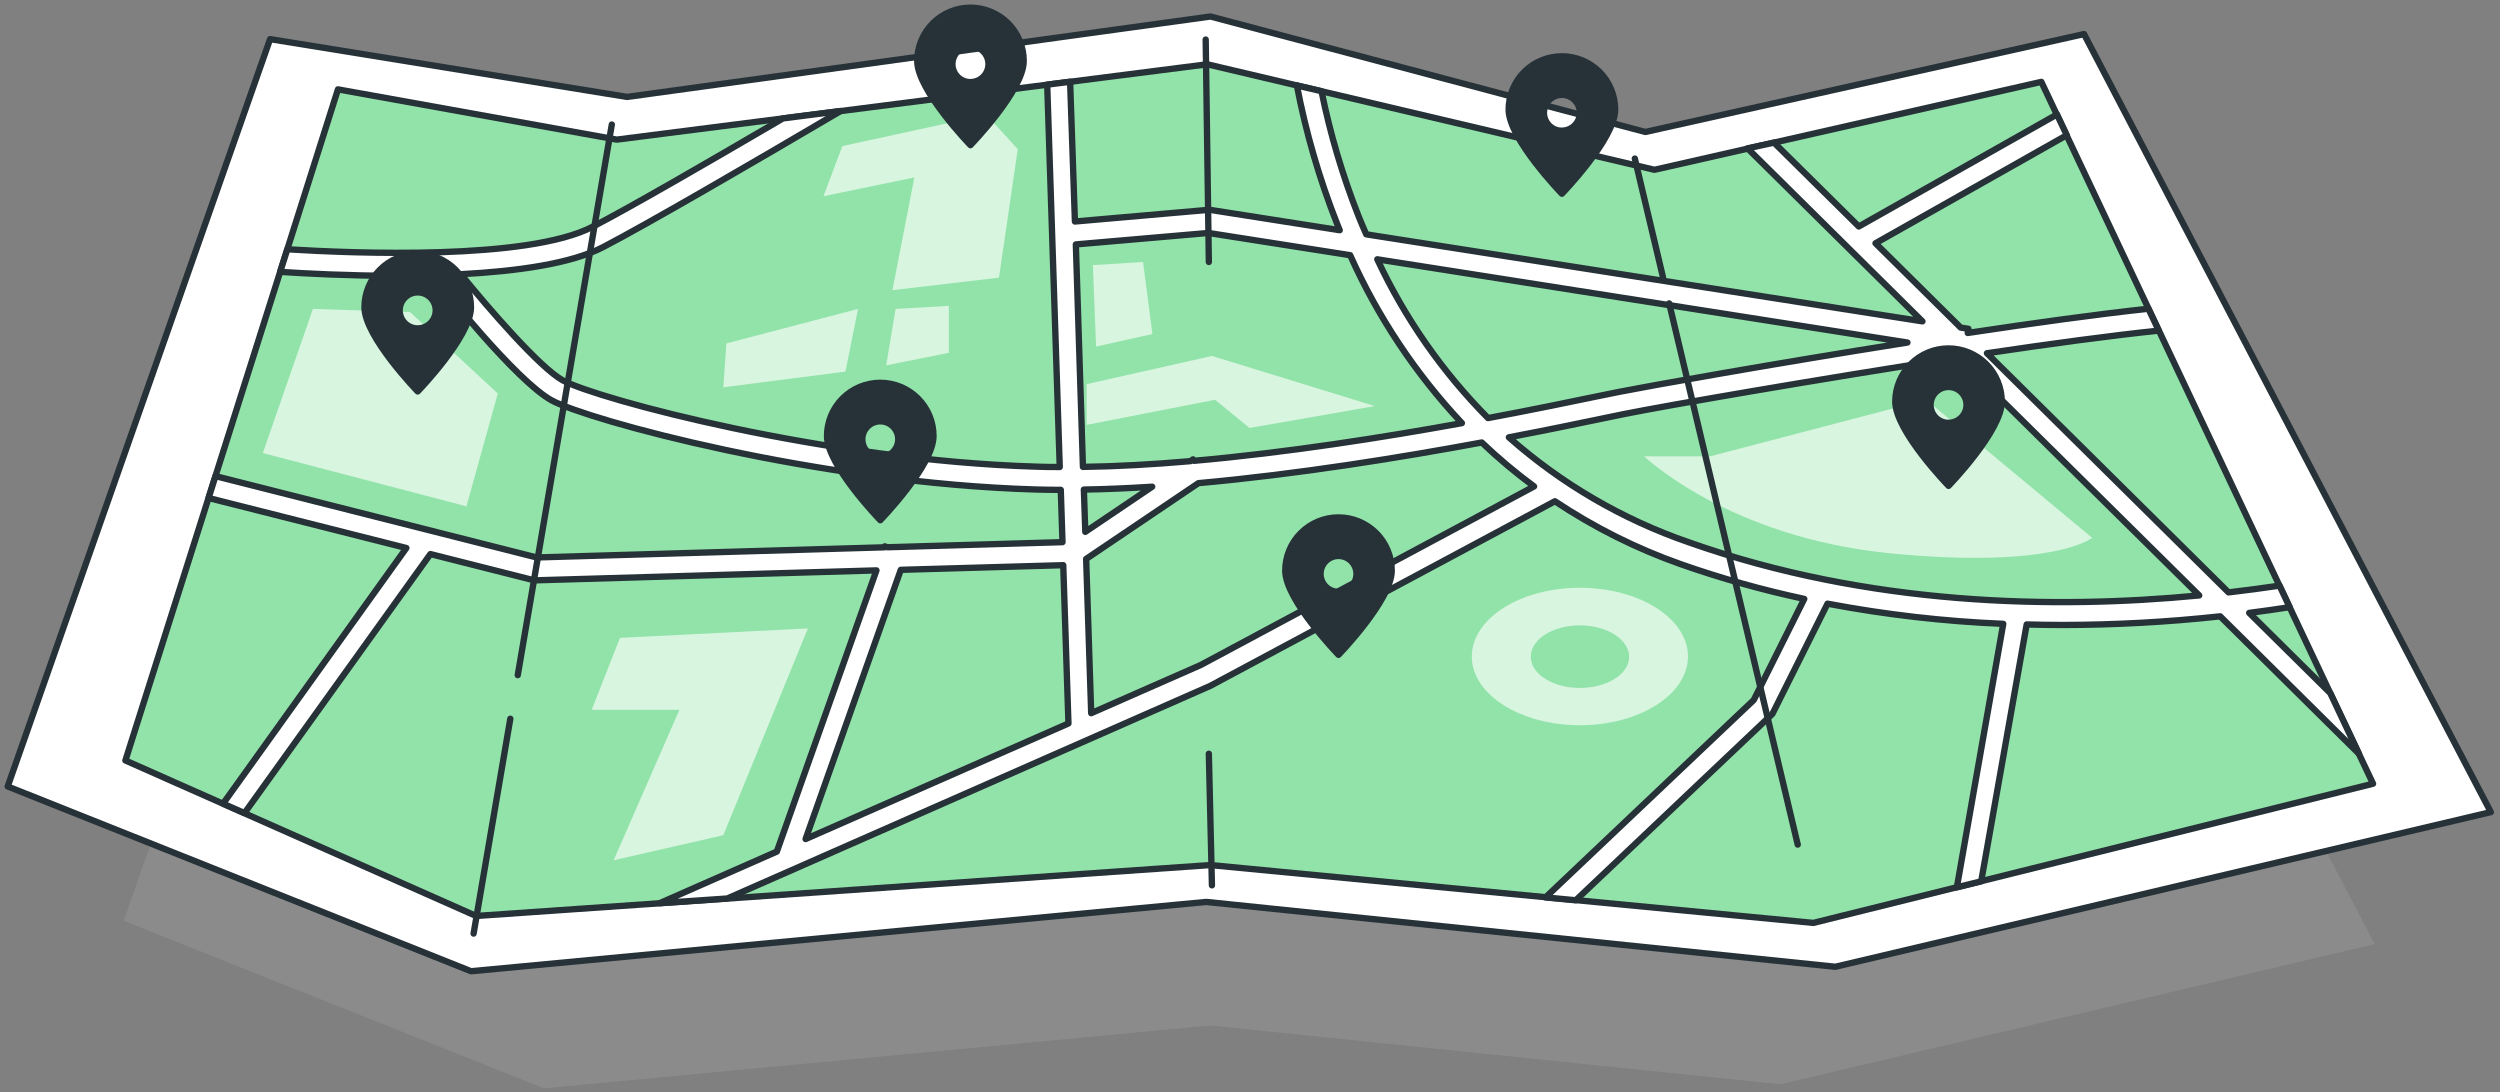 <svg width="325" height="142" viewBox="0 0 325 142" fill="none" xmlns="http://www.w3.org/2000/svg">
<rect x="0" y="0" width="325" height="142" fill="#808080" stroke="none"/>
<path opacity="0.2" d="M47.011 31.632L89.082 38.445L157.827 28.966L209.08 42.578L260.78 31.043L308.712 122.723L231.464 140.951L157.335 133.311L70.697 141.48L16.086 119.699L47.011 31.632Z" fill="#BCBCBC"/>
<path d="M35.112 5.086L81.517 12.6L157.358 2.145L213.891 17.157L270.922 4.431L323.806 105.575L238.59 125.68L156.815 117.251L61.241 126.261L1 102.239L35.112 5.086Z" fill="white" stroke="#263238" stroke-width="0.826" stroke-linecap="round" stroke-linejoin="round"/>
<path d="M43.935 11.618L80.184 18.149L156.941 8.357L215.075 22.073L265.375 10.643L308.496 101.883L235.738 119.978L157.343 112.457L61.896 119.077L16.302 98.86L43.935 11.618Z" fill="#92E3A9" stroke="#263238" stroke-width="0.826" stroke-linecap="round" stroke-linejoin="round"/>
<g opacity="0.64">
<path d="M250.4 51.97L222.297 59.327H213.749C213.749 59.327 224.747 69.916 245.917 71.949C267.087 73.982 271.979 69.916 271.979 69.916L250.4 51.97Z" fill="white"/>
<path d="M128.235 14.918L109.5 18.991L107.058 25.506L118.868 23.064L116.016 37.718L129.866 36.095L132.308 19.393L128.235 14.918Z" fill="white"/>
<path d="M116.425 40.16L115.204 47.495L123.35 45.864V39.758L116.425 40.16Z" fill="white"/>
<path d="M111.541 40.161L109.91 48.307L94.027 50.347L94.436 44.643L111.541 40.161Z" fill="white"/>
<path d="M205.387 76.409C197.628 76.409 191.336 80.415 191.336 85.345C191.336 90.274 197.628 94.28 205.387 94.28C213.146 94.28 219.438 90.267 219.438 85.345C219.438 80.423 213.161 76.409 205.387 76.409ZM205.387 89.433C201.857 89.433 198.998 87.616 198.998 85.367C198.998 83.118 201.857 81.294 205.387 81.294C208.916 81.294 211.791 83.156 211.791 85.389C211.791 87.623 208.931 89.433 205.387 89.433Z" fill="white"/>
<path d="M94.027 108.577L105.025 81.696L80.594 82.924L76.922 92.284H88.323L79.774 111.831L94.027 108.577Z" fill="white"/>
<path d="M141.266 49.938L157.552 46.274L178.729 52.789L162.436 55.634L157.961 51.97L141.266 55.232V49.938Z" fill="white"/>
<path d="M142.078 34.465L142.488 45.054L149.815 43.423L148.594 34.056L142.078 34.465Z" fill="white"/>
<path d="M40.681 40.161L34.166 58.896L60.637 65.821L64.71 51.159L53.31 40.57L40.681 40.161Z" fill="white"/>
</g>
<path d="M302.934 90.101L292.397 79.676C294.214 79.446 295.972 79.192 297.654 78.932L296.336 76.132C294.229 76.445 292.018 76.743 289.709 77.011L258.301 45.922C266.648 44.679 274.578 43.606 280.64 42.981L279.292 40.136C272.739 40.836 264.399 41.99 255.806 43.286L255.895 42.742L254.89 42.586L243.817 31.625L268.681 17.574L267.407 14.878L241.643 29.443L230.623 18.542L227.182 19.287L249.916 41.775L177.612 30.463C177.262 29.667 176.912 28.87 176.592 28.051C174.525 22.802 172.92 17.383 171.796 11.855L168.594 11.111C169.771 17.241 171.516 23.249 173.807 29.056L174.164 29.927L157.224 27.269L139.74 28.796L139.114 10.627L136.136 11.006L137.767 60.711C136.754 60.711 135.741 60.711 134.788 60.666C107.274 59.869 77.555 51.842 73.155 49.444C70.176 47.799 63.474 40.047 59.908 35.646C67.198 35.266 74.249 34.283 78.419 32.117C84.138 29.138 97.668 21.282 109.292 14.431L101.786 15.392C91.86 21.208 81.77 27.031 77.057 29.473C68.62 33.852 46.028 32.943 37.353 32.407L36.422 35.341C39.654 35.557 45.298 35.855 51.553 35.855C53.042 35.855 54.643 35.855 56.214 35.795C57.331 37.21 67.123 49.541 71.733 52.058C76.342 54.575 106.261 62.818 134.706 63.637C135.754 63.667 136.818 63.682 137.901 63.682L138.124 70.48L115.361 71.143L115.018 71.024L114.973 71.15L69.759 72.468L28.015 61.895L27.114 64.739L52.826 71.24L28.998 104.473L31.783 105.701L55.954 72.029L69.461 75.447L113.938 74.151L100.989 110.705L85.776 117.407L94.548 116.804L157.336 89.163L202.14 65.163C207.24 68.563 212.743 71.315 218.522 73.354C223.766 75.193 229.121 76.698 234.554 77.859L227.987 91.002L200.919 116.662L204.851 117.035L230.228 92.983L230.414 92.804L237.577 78.478C245.118 79.907 252.754 80.783 260.423 81.099L254.391 115.352L257.556 114.57L263.468 81.181C265.025 81.218 266.566 81.248 268.092 81.248C274.951 81.24 281.804 80.865 288.622 80.123L306.665 97.994L302.934 90.101ZM104.727 109.075L117.103 74.077L138.221 73.474L138.898 94.048L104.727 109.075ZM247.965 44.53C230.69 47.255 214.196 50.204 210.607 50.919L207.628 51.522C204.441 52.184 199.474 53.219 193.443 54.351C187.498 48.346 182.63 41.364 179.049 33.71L247.965 44.53ZM139.859 31.774L157.097 30.285L175.52 33.174C179.117 41.207 184.027 48.586 190.047 55.007C179.92 56.846 167.411 58.827 155.221 59.906L155.094 59.72L154.752 59.951C149.986 60.361 145.28 60.636 140.782 60.696L139.859 31.774ZM140.902 63.644C143.791 63.6 146.769 63.466 149.785 63.272L141.088 69.14L140.902 63.644ZM156.107 86.445L141.855 92.715L141.199 72.662L155.794 62.81C168.84 61.634 182.192 59.46 192.631 57.523C194.774 59.569 197.045 61.477 199.43 63.235L156.107 86.445ZM219.535 70.495C210.921 67.526 202.976 62.891 196.153 56.853C201.254 55.878 205.446 55.007 208.261 54.418L211.188 53.815C216.504 52.75 236.058 49.347 254.622 46.481L285.897 77.405C267.095 79.215 242.969 78.775 219.535 70.495Z" fill="white" stroke="#263238" stroke-width="0.826" stroke-linecap="round" stroke-linejoin="round"/>
<path d="M66.341 93.439L61.568 121.363" stroke="#263238" stroke-width="0.826" stroke-linecap="round" stroke-linejoin="round"/>
<path d="M79.536 16.19L67.309 87.765" stroke="#263238" stroke-width="0.826" stroke-linecap="round" stroke-linejoin="round"/>
<path d="M156.74 5.141L157.149 34.055" stroke="#263238" stroke-width="0.826" stroke-linecap="round" stroke-linejoin="round"/>
<path d="M216.996 39.444L233.705 109.797" stroke="#263238" stroke-width="0.826" stroke-linecap="round" stroke-linejoin="round"/>
<path d="M212.528 20.613L216.199 36.086" stroke="#263238" stroke-width="0.826" stroke-linecap="round" stroke-linejoin="round"/>
<path d="M157.551 115.093L157.149 97.988" stroke="#263238" stroke-width="0.826" stroke-linecap="round" stroke-linejoin="round"/>
<path d="M54.301 33.018C53.392 33.018 52.491 33.197 51.652 33.545C50.812 33.893 50.049 34.403 49.406 35.046C48.764 35.69 48.255 36.453 47.907 37.293C47.56 38.133 47.382 39.034 47.383 39.943C47.383 43.763 54.301 50.889 54.301 50.889C54.301 50.889 61.226 43.763 61.226 39.943C61.226 38.106 60.496 36.345 59.197 35.046C57.899 33.747 56.137 33.018 54.301 33.018ZM54.301 42.698C53.836 42.698 53.383 42.56 52.997 42.302C52.611 42.044 52.31 41.677 52.133 41.248C51.956 40.819 51.91 40.347 52.001 39.892C52.092 39.437 52.316 39.019 52.645 38.691C52.973 38.363 53.392 38.141 53.848 38.051C54.303 37.961 54.775 38.009 55.203 38.187C55.632 38.366 55.998 38.668 56.255 39.054C56.511 39.441 56.648 39.895 56.646 40.36C56.642 40.979 56.393 41.572 55.954 42.009C55.514 42.445 54.92 42.69 54.301 42.69V42.698Z" fill="#263238" stroke="#263238" stroke-width="0.826" stroke-linecap="round" stroke-linejoin="round"/>
<path d="M126.158 1C125.249 1 124.349 1.179 123.509 1.527C122.669 1.875 121.906 2.386 121.264 3.029C120.621 3.672 120.112 4.435 119.765 5.276C119.418 6.116 119.239 7.016 119.24 7.925C119.24 11.745 126.158 18.871 126.158 18.871C126.158 18.871 133.083 11.745 133.083 7.925C133.083 6.088 132.353 4.327 131.055 3.028C129.756 1.73 127.995 1 126.158 1ZM126.158 10.68C125.694 10.68 125.24 10.543 124.854 10.284C124.468 10.026 124.168 9.66 123.99 9.231C123.813 8.802 123.767 8.329 123.858 7.874C123.949 7.419 124.173 7.001 124.502 6.673C124.831 6.346 125.25 6.123 125.705 6.033C126.16 5.944 126.632 5.991 127.061 6.17C127.489 6.348 127.855 6.65 128.112 7.037C128.369 7.424 128.505 7.878 128.504 8.342C128.5 8.962 128.251 9.554 127.811 9.991C127.372 10.428 126.778 10.673 126.158 10.673V10.68Z" fill="#263238" stroke="#263238" stroke-width="0.826" stroke-linecap="round" stroke-linejoin="round"/>
<path d="M114.437 49.765C113.528 49.764 112.628 49.942 111.788 50.289C110.947 50.636 110.184 51.146 109.541 51.788C108.898 52.431 108.387 53.194 108.039 54.033C107.691 54.873 107.512 55.773 107.512 56.682C107.512 60.51 114.437 67.628 114.437 67.628C114.437 67.628 121.355 60.51 121.355 56.682C121.355 54.848 120.626 53.088 119.329 51.791C118.031 50.493 116.272 49.765 114.437 49.765ZM114.437 59.445C113.975 59.445 113.524 59.308 113.14 59.052C112.756 58.796 112.456 58.431 112.278 58.005C112.101 57.578 112.054 57.109 112.143 56.656C112.232 56.203 112.453 55.786 112.779 55.459C113.104 55.131 113.519 54.907 113.972 54.815C114.425 54.724 114.894 54.768 115.322 54.942C115.749 55.117 116.115 55.414 116.374 55.797C116.633 56.179 116.772 56.63 116.775 57.092C116.775 57.712 116.529 58.307 116.091 58.745C115.652 59.184 115.057 59.43 114.437 59.43V59.445Z" fill="#263238" stroke="#263238" stroke-width="0.826" stroke-linecap="round" stroke-linejoin="round"/>
<path d="M253.312 45.298C252.402 45.297 251.502 45.475 250.662 45.822C249.822 46.169 249.058 46.679 248.415 47.321C247.772 47.964 247.262 48.727 246.914 49.566C246.566 50.406 246.386 51.306 246.386 52.215C246.386 56.043 253.312 63.162 253.312 63.162C253.312 63.162 260.229 56.043 260.229 52.215C260.229 50.381 259.5 48.621 258.203 47.324C256.906 46.027 255.146 45.298 253.312 45.298ZM253.312 54.978C252.85 54.978 252.398 54.841 252.014 54.585C251.63 54.329 251.33 53.965 251.153 53.538C250.975 53.112 250.928 52.642 251.017 52.189C251.106 51.736 251.328 51.319 251.653 50.992C251.979 50.664 252.394 50.44 252.846 50.349C253.299 50.257 253.769 50.301 254.196 50.475C254.624 50.65 254.99 50.948 255.248 51.33C255.507 51.713 255.647 52.163 255.65 52.625C255.65 53.245 255.403 53.84 254.965 54.278C254.526 54.717 253.932 54.963 253.312 54.963V54.978Z" fill="#263238" stroke="#263238" stroke-width="0.826" stroke-linecap="round" stroke-linejoin="round"/>
<path d="M174.008 67.265C173.099 67.264 172.199 67.442 171.359 67.789C170.519 68.136 169.755 68.646 169.112 69.288C168.469 69.931 167.959 70.694 167.61 71.533C167.262 72.373 167.083 73.273 167.083 74.182C167.083 78.01 174.008 85.128 174.008 85.128C174.008 85.128 180.926 78.01 180.926 74.182C180.926 73.274 180.747 72.374 180.399 71.535C180.052 70.696 179.542 69.933 178.9 69.291C178.257 68.648 177.495 68.139 176.656 67.791C175.816 67.444 174.917 67.265 174.008 67.265ZM174.008 76.945C173.546 76.945 173.095 76.808 172.711 76.552C172.327 76.296 172.027 75.931 171.85 75.505C171.672 75.079 171.625 74.609 171.714 74.156C171.803 73.703 172.024 73.286 172.35 72.959C172.675 72.631 173.09 72.407 173.543 72.315C173.996 72.224 174.465 72.268 174.893 72.442C175.32 72.617 175.686 72.914 175.945 73.297C176.204 73.68 176.343 74.13 176.346 74.592C176.346 75.212 176.1 75.807 175.662 76.245C175.223 76.684 174.628 76.93 174.008 76.93V76.945Z" fill="#263238" stroke="#263238" stroke-width="0.826" stroke-linecap="round" stroke-linejoin="round"/>
<path d="M203.049 7.321C202.14 7.32 201.239 7.499 200.399 7.846C199.559 8.193 198.796 8.702 198.152 9.345C197.509 9.987 196.999 10.75 196.651 11.59C196.303 12.43 196.124 13.33 196.124 14.239C196.124 18.066 203.049 25.185 203.049 25.185C203.049 25.185 209.966 18.066 209.966 14.239C209.966 12.404 209.238 10.645 207.94 9.347C206.643 8.05 204.883 7.321 203.049 7.321ZM203.049 17.002C202.587 17.002 202.135 16.865 201.751 16.608C201.367 16.352 201.067 15.988 200.89 15.562C200.713 15.135 200.665 14.666 200.755 14.213C200.844 13.759 201.065 13.343 201.39 13.015C201.716 12.688 202.131 12.464 202.584 12.372C203.036 12.28 203.506 12.324 203.933 12.499C204.361 12.674 204.727 12.971 204.986 13.354C205.244 13.736 205.384 14.187 205.387 14.649C205.387 15.269 205.141 15.863 204.702 16.302C204.264 16.74 203.669 16.987 203.049 16.987V17.002Z" fill="#263238" stroke="#263238" stroke-width="0.826" stroke-linecap="round" stroke-linejoin="round"/>
</svg>
